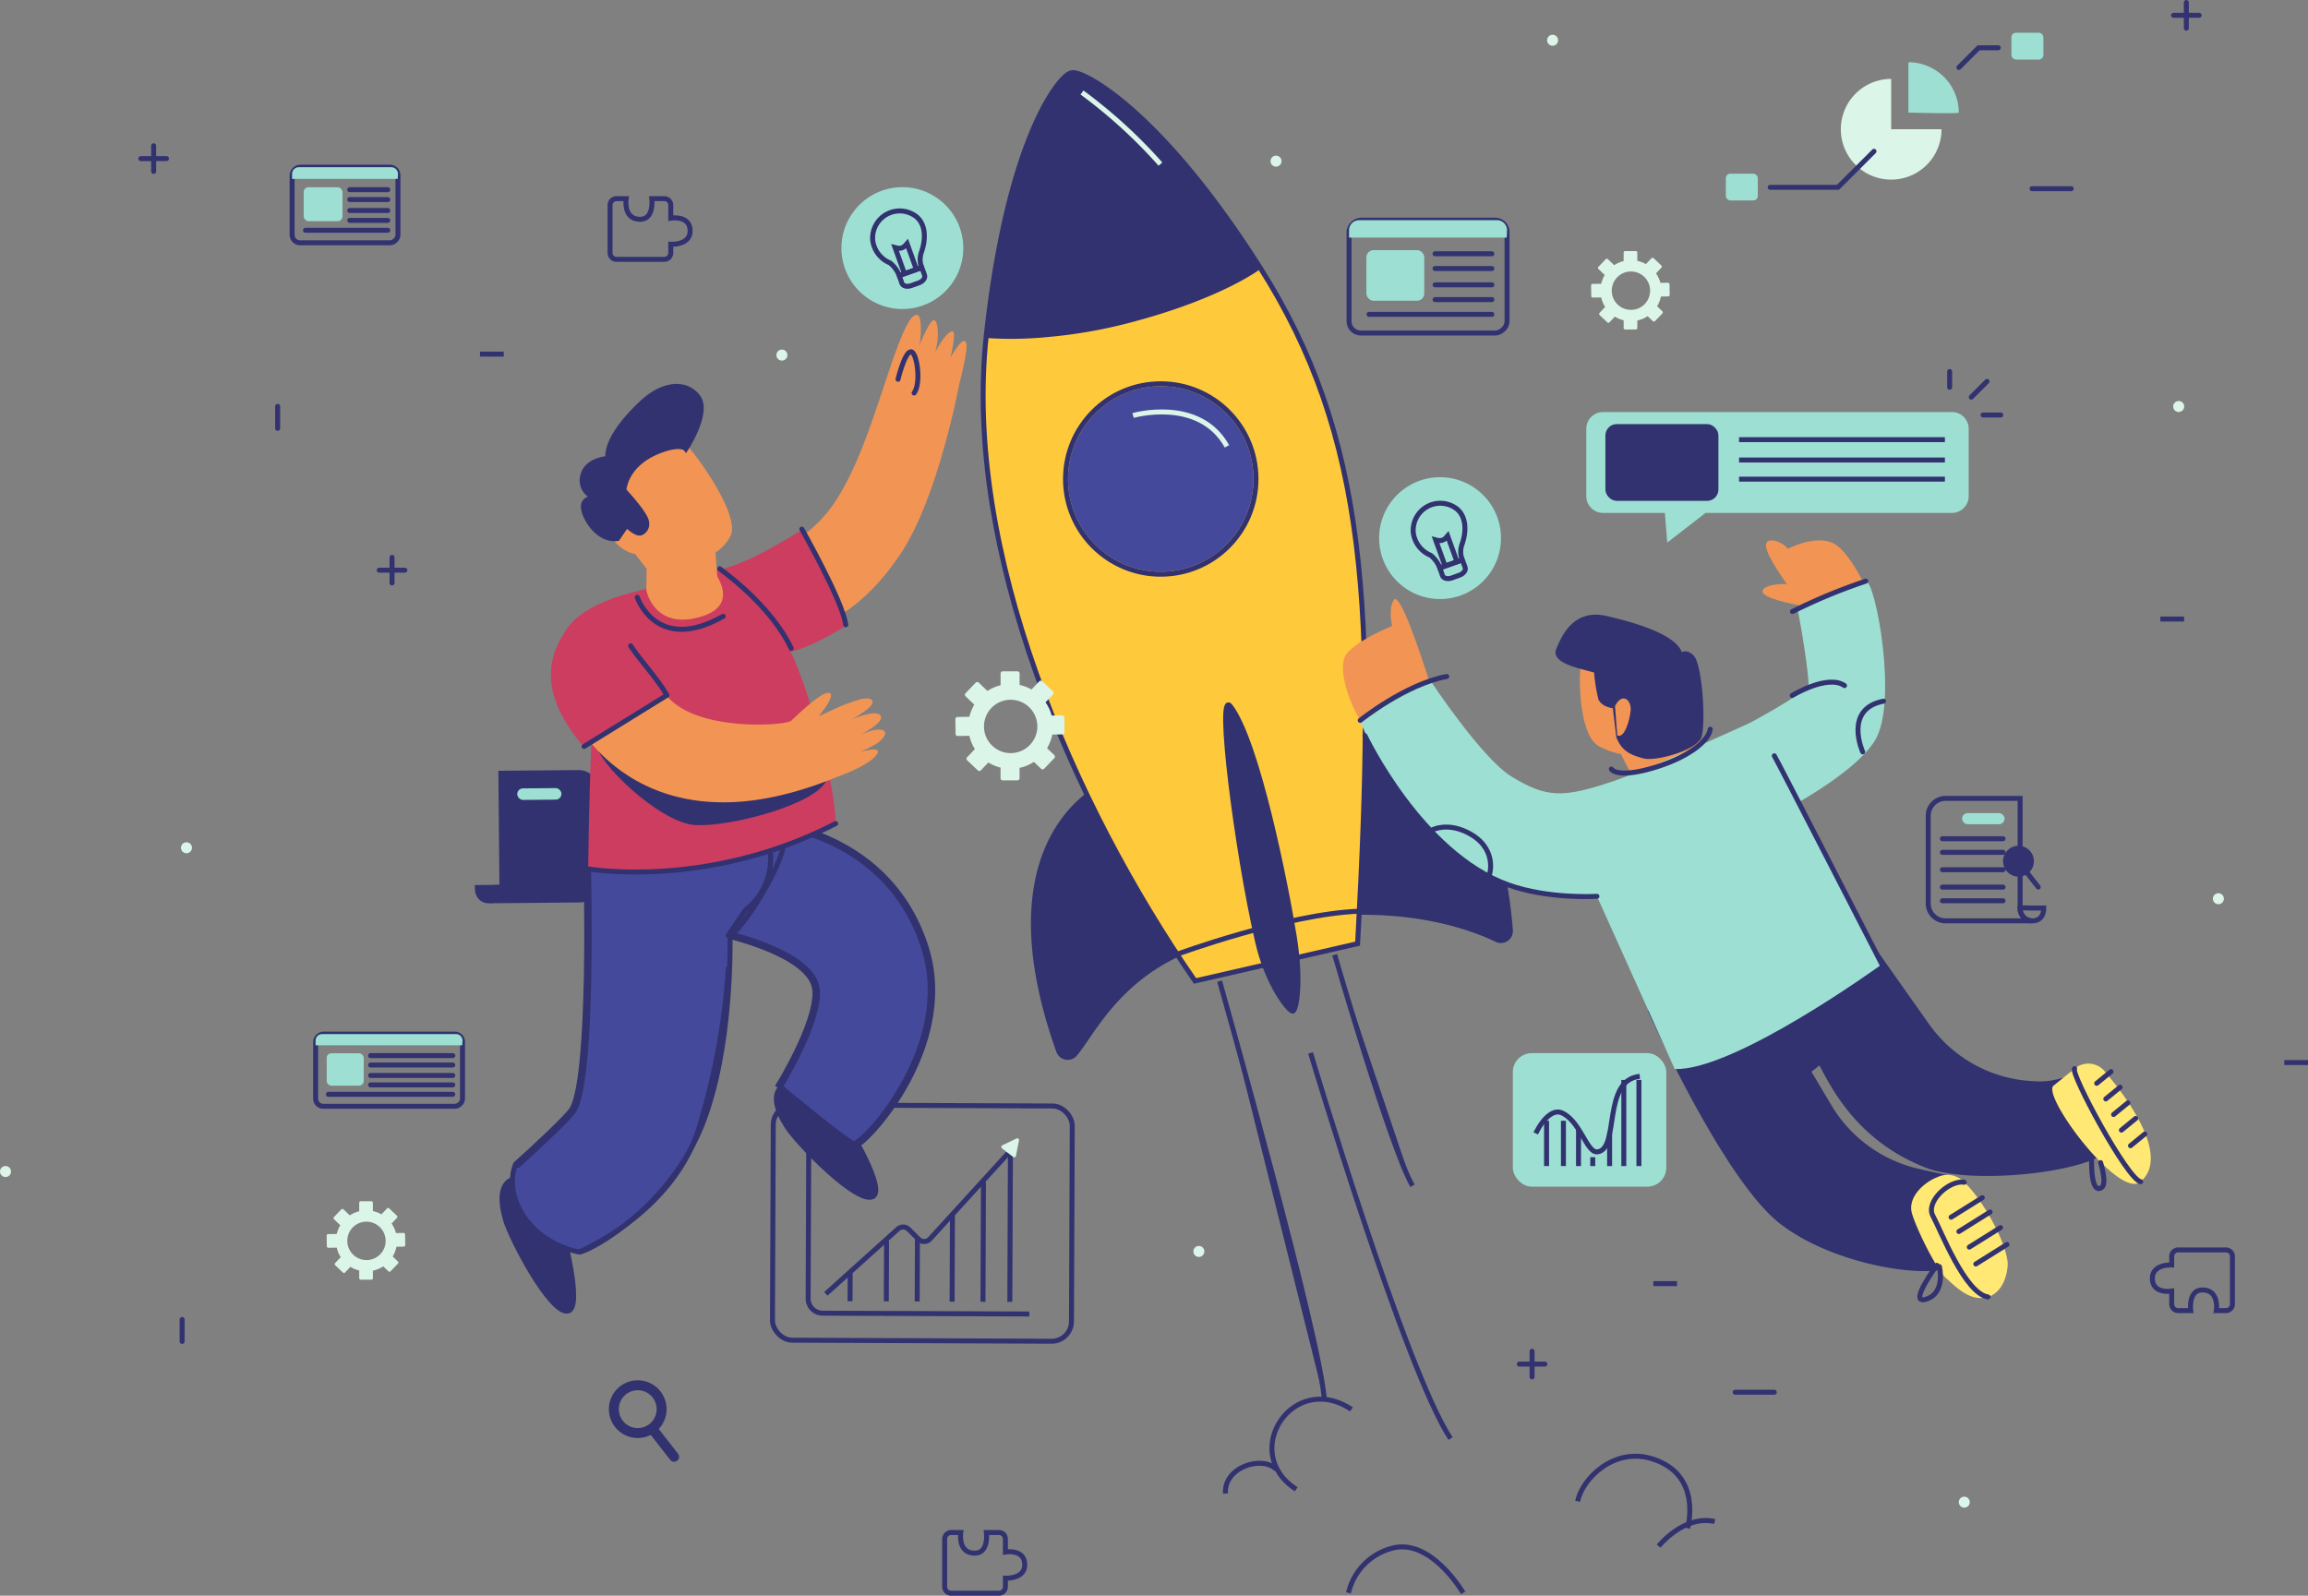 <svg xmlns="http://www.w3.org/2000/svg" width="464.228" height="321" viewBox="0 0 464.228 321">
  <rect x="0" y="0" width="464.228" height="321" fill="#808080" stroke="none"/>
  <g id="Grupo_55733" data-name="Grupo 55733" transform="translate(141.683 471.164)">
    <g id="Grupo_55732" data-name="Grupo 55732" transform="translate(-141.683 -470.664)">
      <g id="Grupo_55701" data-name="Grupo 55701" transform="translate(96.011 154.908)">
        <path id="Trazado_102142" data-name="Trazado 102142" d="M-26.516-263.93l18.011-.163a3.636,3.636,0,0,0,3.6-3.668l-.167-18.364a3.636,3.636,0,0,0-3.668-3.6l-15.591.142.026,2.805.183,20.139A2.6,2.6,0,0,1-26.516-263.93Z" transform="translate(29.067 289.727)" fill="#31326f" stroke="#31326f" stroke-miterlimit="10" stroke-width="1"/>
        <path id="Trazado_102143" data-name="Trazado 102143" d="M-24.569-262.585a2.6,2.6,0,0,1-2.4,2.71s-2.524.3-2.551-2.665l3.224-.03A11.314,11.314,0,0,1-24.569-262.585Z" transform="translate(29.516 285.672)" fill="#31326f" stroke="#31326f" stroke-miterlimit="10" stroke-width="1"/>
        <line id="Línea_334" data-name="Línea 334" x1="12.689" y2="0.115" transform="translate(8.504 21.425)" fill="none" stroke="#31326f" stroke-linecap="round" stroke-linejoin="round" stroke-width="1"/>
        <line id="Línea_335" data-name="Línea 335" x1="12.689" y2="0.115" transform="translate(8.478 18.567)" fill="none" stroke="#31326f" stroke-linecap="round" stroke-linejoin="round" stroke-width="1"/>
        <line id="Línea_336" data-name="Línea 336" x1="12.689" y2="0.115" transform="translate(8.412 11.287)" fill="none" stroke="#31326f" stroke-linecap="round" stroke-linejoin="round" stroke-width="1"/>
        <line id="Línea_337" data-name="Línea 337" x1="12.689" y2="0.115" transform="translate(8.386 8.435)" fill="none" stroke="#31326f" stroke-linecap="round" stroke-linejoin="round" stroke-width="1"/>
        <line id="Línea_338" data-name="Línea 338" x1="12.689" y2="0.115" transform="translate(8.445 14.93)" fill="none" stroke="#31326f" stroke-linecap="round" stroke-linejoin="round" stroke-width="1"/>
        <rect id="Rectángulo_5368" data-name="Rectángulo 5368" width="8.899" height="2.322" rx="1.161" transform="translate(16.931 5.439) rotate(179.479)" fill="#9ddfd3"/>
      </g>
      <g id="Grupo_55702" data-name="Grupo 55702" transform="translate(304.291 211.353)">
        <rect id="Rectángulo_5369" data-name="Rectángulo 5369" width="30.861" height="26.861" rx="3.808" transform="translate(0)" fill="#9ddfd3"/>
        <line id="Línea_339" data-name="Línea 339" y2="9.11" transform="translate(6.781 13.609)" fill="none" stroke="#31326f" stroke-miterlimit="10" stroke-width="1"/>
        <line id="Línea_340" data-name="Línea 340" y2="9.11" transform="translate(10.175 13.609)" fill="none" stroke="#31326f" stroke-miterlimit="10" stroke-width="1"/>
        <line id="Línea_341" data-name="Línea 341" y2="7.503" transform="translate(13.212 15.217)" fill="none" stroke="#31326f" stroke-miterlimit="10" stroke-width="1"/>
        <line id="Línea_342" data-name="Línea 342" y2="1.786" transform="translate(16.07 20.933)" fill="none" stroke="#31326f" stroke-miterlimit="10" stroke-width="1"/>
        <line id="Línea_343" data-name="Línea 343" y2="6.788" transform="translate(19.464 15.931)" fill="none" stroke="#31326f" stroke-miterlimit="10" stroke-width="1"/>
        <line id="Línea_344" data-name="Línea 344" y2="17.327" transform="translate(22.322 5.392)" fill="none" stroke="#31326f" stroke-miterlimit="10" stroke-width="1"/>
        <line id="Línea_345" data-name="Línea 345" y2="17.327" transform="translate(25.359 5.392)" fill="none" stroke="#31326f" stroke-miterlimit="10" stroke-width="1"/>
        <path id="Trazado_102144" data-name="Trazado 102144" d="M219.183-206.839c1.683-3.365,3.661-4.808,5.219-4.141,3.751,1.607,5,8.038,7.145,7.859,4.619-.384.893-14.469,8.575-15.184" transform="translate(-214.584 222.981)" fill="none" stroke="#31326f" stroke-miterlimit="10" stroke-width="1"/>
      </g>
      <g id="Grupo_55704" data-name="Grupo 55704" transform="translate(155.361 221.761)">
        <line id="Línea_346" data-name="Línea 346" y1="5.671" x2="0.022" transform="translate(15.619 33.83)" fill="none" stroke="#31326f" stroke-miterlimit="10" stroke-width="1"/>
        <line id="Línea_347" data-name="Línea 347" y1="12.153" x2="0.048" transform="translate(22.911 27.378)" fill="none" stroke="#31326f" stroke-miterlimit="10" stroke-width="1"/>
        <line id="Línea_348" data-name="Línea 348" y1="12.963" x2="0.051" transform="translate(29.122 26.592)" fill="none" stroke="#31326f" stroke-miterlimit="10" stroke-width="1"/>
        <line id="Línea_349" data-name="Línea 349" y1="17.554" x2="0.069" transform="translate(36.144 22.029)" fill="none" stroke="#31326f" stroke-miterlimit="10" stroke-width="1"/>
        <line id="Línea_350" data-name="Línea 350" y1="24.063" x2="0.095" transform="translate(42.355 15.544)" fill="none" stroke="#31326f" stroke-miterlimit="10" stroke-width="1"/>
        <line id="Línea_351" data-name="Línea 351" y1="30.256" x2="0.119" transform="translate(47.756 9.372)" fill="none" stroke="#31326f" stroke-miterlimit="10" stroke-width="1"/>
        <rect id="Rectángulo_5370" data-name="Rectángulo 5370" width="60.141" height="47.324" rx="3.988" transform="matrix(1, 0.004, -0.004, 1, 0.187, 0)" fill="none" stroke="#31326f" stroke-miterlimit="10" stroke-width="1"/>
        <g id="Grupo_55703" data-name="Grupo 55703" transform="translate(7.187 4.897)">
          <path id="Trazado_102145" data-name="Trazado 102145" d="M52.362-172.057l14.472-13.032a1.584,1.584,0,0,1,2.178.054l2,1.988A1.585,1.585,0,0,0,73.3-183.1l15.732-17.243" transform="translate(-48.793 205.173)" fill="none" stroke="#31326f" stroke-miterlimit="10" stroke-width="1"/>
          <path id="Trazado_102146" data-name="Trazado 102146" d="M48.3-206.022l-.134,34.064a2.932,2.932,0,0,0,2.921,2.945l41.563.164" transform="translate(-48.165 206.022)" fill="none" stroke="#31326f" stroke-miterlimit="10" stroke-width="1"/>
          <path id="Trazado_102147" data-name="Trazado 102147" d="M96.228-200.122l-2.245-1.742a.35.35,0,0,1,.063-.593l2.864-1.374a.35.35,0,0,1,.5.384l-.619,3.117A.351.351,0,0,1,96.228-200.122Z" transform="translate(-54.999 205.699)" fill="#dbf6e9"/>
        </g>
      </g>
      <g id="Grupo_55705" data-name="Grupo 55705" transform="translate(319.065 82.387)">
        <path id="Trazado_102148" data-name="Trazado 102148" d="M303.684-354.138H254.131l-7.7,5.962-.481-5.962H233.523a3.377,3.377,0,0,1-3.377-3.377v-13.543a3.377,3.377,0,0,1,3.377-3.377h70.161a3.376,3.376,0,0,1,3.376,3.377v13.543A3.376,3.376,0,0,1,303.684-354.138Z" transform="translate(-230.146 374.435)" fill="#9ddfd3"/>
        <line id="Línea_352" data-name="Línea 352" x2="41.404" transform="translate(30.725 13.501)" fill="none" stroke="#31326f" stroke-miterlimit="10" stroke-width="1"/>
        <line id="Línea_353" data-name="Línea 353" x2="41.404" transform="translate(30.725 9.65)" fill="none" stroke="#31326f" stroke-miterlimit="10" stroke-width="1"/>
        <line id="Línea_354" data-name="Línea 354" x2="41.404" transform="translate(30.725 5.557)" fill="none" stroke="#31326f" stroke-miterlimit="10" stroke-width="1"/>
        <rect id="Rectángulo_5371" data-name="Rectángulo 5371" width="21.733" height="14.444" rx="1.781" transform="translate(4.343 2.927)" fill="#31326f" stroke="#31326f" stroke-miterlimit="10" stroke-width="1"/>
      </g>
      <g id="Grupo_55706" data-name="Grupo 55706" transform="translate(100.976 62.847)">
        <path id="Trazado_102149" data-name="Trazado 102149" d="M-21.62-193.545c-2.569.864-2.683,4.171-1.572,8.086s9.049,19.02,12.538,18.46-1.71-18.552-1.71-18.552Z" transform="translate(23.86 367.397)" fill="#31326f" stroke="#31326f" stroke-miterlimit="10" stroke-width="1"/>
        <path id="Trazado_102150" data-name="Trazado 102150" d="M42.333-215.652c-2.217,1.56-1.384,4.762.8,8.2S57.22-191.8,60.405-193.328s-6.922-17.3-6.922-17.3Z" transform="translate(14.153 370.704)" fill="#31326f" stroke="#31326f" stroke-miterlimit="10" stroke-width="1"/>
        <g id="Trazado_102151" data-name="Trazado 102151" transform="translate(16.031 379.915)" fill="#45499b" stroke-miterlimit="10">
          <path d="M 55.307 -212.972 C 55.306 -212.972 55.306 -212.972 55.306 -212.972 C 54.985 -212.972 54.389 -212.973 46.993 -218.88 C 43.401 -221.749 39.909 -224.655 39.874 -224.684 L 39.542 -224.961 L 39.768 -225.33 C 39.848 -225.462 47.828 -238.581 46.827 -244.498 C 46.222 -248.075 41.281 -250.791 37.243 -252.439 C 32.781 -254.26 28.417 -255.201 28.374 -255.21 L 27.762 -255.341 L 28.024 -255.908 L 37.941 -277.431 L 38.088 -277.749 L 38.436 -277.72 C 38.678 -277.701 44.43 -277.197 51.154 -273.854 C 55.106 -271.889 58.561 -269.347 61.423 -266.298 C 65.002 -262.485 67.656 -257.868 69.311 -252.574 C 72.546 -242.226 69.074 -232.295 65.592 -225.787 C 63.519 -221.913 61.297 -218.956 59.797 -217.158 C 58.136 -215.165 56.475 -213.548 55.564 -213.037 L 55.468 -212.983 L 55.359 -212.974 C 55.342 -212.973 55.325 -212.972 55.307 -212.972 Z" stroke="none"/>
          <path d="M 38.395 -277.222 L 28.478 -255.699 C 28.478 -255.699 46.074 -251.946 47.32 -244.581 C 48.365 -238.409 40.194 -225.069 40.194 -225.069 C 40.194 -225.069 54.119 -213.472 55.306 -213.472 C 55.311 -213.472 55.315 -213.472 55.319 -213.473 C 56.816 -214.313 61.462 -219.129 65.151 -226.023 C 69.026 -233.266 71.842 -242.8 68.834 -252.425 C 61.678 -275.313 38.395 -277.222 38.395 -277.222 M 37.78 -278.276 L 38.477 -278.219 C 38.723 -278.198 44.567 -277.687 51.376 -274.302 C 55.382 -272.311 58.885 -269.733 61.788 -266.64 C 65.419 -262.771 68.111 -258.089 69.788 -252.724 C 73.075 -242.21 69.56 -232.144 66.032 -225.551 C 63.94 -221.64 61.696 -218.654 60.181 -216.837 C 58.459 -214.771 56.783 -213.148 55.809 -212.601 L 55.618 -212.493 L 55.399 -212.476 C 55.369 -212.473 55.337 -212.472 55.306 -212.472 C 54.82 -212.472 54.214 -212.472 46.681 -218.489 C 43.085 -221.361 39.589 -224.271 39.554 -224.3 L 38.89 -224.853 L 39.341 -225.591 C 39.361 -225.624 41.384 -228.939 43.25 -232.949 C 45.66 -238.13 46.727 -242.094 46.334 -244.414 C 45.885 -247.066 42.676 -249.681 37.054 -251.976 C 32.632 -253.78 28.312 -254.712 28.269 -254.721 L 27.047 -254.982 L 27.57 -256.118 L 37.487 -277.64 L 37.78 -278.276 Z" stroke="none" fill="#31326f"/>
        </g>
        <path id="Trazado_102152" data-name="Trazado 102152" d="M57.064-213.473c1.5-.84,6.143-5.657,9.831-12.55,3.875-7.243,6.692-16.778,3.683-26.4-7.156-22.888-30.438-24.8-30.438-24.8" transform="translate(14.286 379.915)" fill="none" stroke="#31326f" stroke-linecap="round" stroke-linejoin="round" stroke-width="1"/>
        <path id="Trazado_102153" data-name="Trazado 102153" d="M28.478-251.913s17.6,3.754,18.842,11.118c1.044,6.172-7.126,19.512-7.126,19.512" transform="translate(16.031 376.129)" fill="none" stroke="#31326f" stroke-linecap="round" stroke-linejoin="round" stroke-width="1"/>
        <g id="Trazado_102154" data-name="Trazado 102154" transform="translate(23.404 379.299)" fill="#45499b" stroke-miterlimit="10">
          <path d="M -7.761 -190.769 L -7.865 -190.785 C -7.936 -190.796 -9.63 -191.063 -11.833 -192.04 C -13.868 -192.943 -16.735 -194.651 -18.838 -197.658 C -20.953 -200.681 -21.35 -203.425 -21.31 -205.195 C -21.267 -207.134 -20.712 -208.353 -20.688 -208.404 L -20.645 -208.497 L -20.568 -208.566 C -17.735 -211.1 -10.185 -218.029 -9.28 -219.642 C -7.695 -222.461 -6.713 -231.718 -6.44 -246.412 C -6.232 -257.564 -6.513 -267.987 -6.516 -268.091 L -6.531 -268.639 L -5.983 -268.603 C -5.945 -268.601 -2.061 -268.351 2.845 -268.351 C 7.987 -268.351 12.312 -268.614 15.699 -269.133 C 24.499 -270.482 32.45 -273.539 32.529 -273.569 L 33.208 -273.832 L 33.21 -273.104 C 33.215 -270.979 31.101 -266.584 29.122 -263.179 C 27.223 -259.913 24.508 -255.925 22.456 -254.29 C 22.479 -253.093 22.537 -247.847 21.984 -241.175 C 21.615 -236.722 21.05 -232.512 20.305 -228.66 C 19.372 -223.835 18.152 -219.561 16.678 -215.956 C 13.215 -207.483 7.472 -201.383 3.264 -197.758 C -1.423 -193.72 -5.946 -191.256 -7.66 -190.796 L -7.761 -190.769 Z" stroke="none"/>
          <path d="M 32.71 -273.103 C 32.71 -273.103 24.735 -270.013 15.775 -268.639 C 11.741 -268.021 6.924 -267.851 2.845 -267.851 C -2.136 -267.851 -6.016 -268.104 -6.016 -268.104 C -6.016 -268.104 -4.871 -226.468 -8.844 -219.397 C -9.988 -217.358 -20.235 -208.194 -20.235 -208.194 C -20.235 -208.194 -22.372 -203.583 -18.428 -197.945 C -14.484 -192.306 -7.789 -191.279 -7.789 -191.279 C -4.783 -192.085 9.808 -200.472 16.215 -216.145 C 22.622 -231.818 21.95 -254.533 21.95 -254.533 C 25.566 -257.183 32.719 -269.419 32.71 -273.103 M 33.706 -274.562 L 33.71 -273.106 C 33.717 -270.306 30.531 -264.607 29.554 -262.927 C 27.691 -259.724 25.043 -255.827 22.96 -254.058 C 22.983 -252.493 23.005 -247.448 22.482 -241.134 C 22.111 -236.663 21.544 -232.434 20.796 -228.565 C 19.857 -223.708 18.627 -219.402 17.141 -215.766 C 13.64 -207.202 7.84 -201.04 3.59 -197.379 C -1.423 -193.06 -5.891 -190.753 -7.53 -190.313 L -7.733 -190.259 L -7.941 -190.291 C -8.014 -190.302 -9.772 -190.579 -12.035 -191.583 C -15.037 -192.915 -17.531 -194.917 -19.248 -197.371 C -21.44 -200.506 -21.851 -203.362 -21.81 -205.206 C -21.765 -207.248 -21.167 -208.559 -21.142 -208.614 L -21.055 -208.801 L -20.901 -208.939 C -16.988 -212.44 -10.49 -218.507 -9.716 -219.886 C -9.14 -220.911 -8.327 -223.51 -7.722 -230.079 C -7.325 -234.387 -7.062 -239.883 -6.94 -246.414 C -6.732 -257.556 -7.013 -267.973 -7.016 -268.077 L -7.046 -269.174 L -5.951 -269.102 C -5.912 -269.1 -2.042 -268.851 2.845 -268.851 C 7.962 -268.851 12.261 -269.112 15.623 -269.628 C 24.375 -270.969 32.269 -274.005 32.348 -274.035 L 33.706 -274.562 Z" stroke="none" fill="#31326f"/>
        </g>
        <path id="Trazado_102155" data-name="Trazado 102155" d="M-20.133-207.314s10.246-9.165,11.391-11.2c3.973-7.071,2.828-48.708,2.828-48.708" transform="translate(23.303 378.42)" fill="none" stroke="#31326f" stroke-linecap="round" stroke-linejoin="round" stroke-width="1"/>
        <path id="Trazado_102156" data-name="Trazado 102156" d="M29.886-346.693c5.547-2.1,14.828-4.436,20.9-13.123,5.383-7.708,8.7-19.67,12.024-29.217,2.984-8.576,4.167-9.1,4.986-8.921s.772,4.8.23,6.345c0,0,2.089-5.306,3-5.308s1.142,3.585.286,6.449c0,0,2.248-4.368,3.522-4.19.758.106-.434,5.3-.434,5.3s2.469-4.667,3.13-3.042c.5,1.238-1.407,8.449-1.407,8.449s-4.207,22.71-11.77,34.013c-5.794,8.659-12.446,14.044-23.33,17.516C40.523-332.261,29.886-346.693,29.886-346.693Z" transform="translate(15.82 397.981)" fill="#f29554"/>
        <path id="Trazado_102157" data-name="Trazado 102157" d="M27.455-338.97a47.285,47.285,0,0,0,7.2-2.748c4.5-2.282,9.232-5.189,9.232-5.189s7.605,13.19,8.832,19.245c0,0-9.541,6.159-13.515,5.206Z" transform="translate(16.184 390.34)" fill="#cc3d60"/>
        <path id="Trazado_102158" data-name="Trazado 102158" d="M21.813-337.335c2.02-1.017,3.083-.372,3.083-.372s9.483,10.15,12.686,17.17,8.66,25.261,8.683,33.858c0,0-20.892,12.027-49.734,9.127,0,0,.335-51.516,4.269-54.093C2.384-332.683,21.813-337.335,21.813-337.335Z" transform="translate(20.81 388.994)" fill="#cc3d60"/>
        <path id="Trazado_102159" data-name="Trazado 102159" d="M-.915-296.688c-.32,3.2,12.48,15.68,19.519,16s24-4.159,25.919-8.96c0,0-22.718,4.48-32.638-.32S-.915-296.688-.915-296.688Z" transform="translate(20.429 382.827)" fill="#31326f" stroke="#31326f" stroke-miterlimit="10" stroke-width="1"/>
        <path id="Trazado_102160" data-name="Trazado 102160" d="M-11.29-315.313c.231,5.013,6.182,18.7,20.143,24.3,8.518,3.416,20.28,4.086,36.394-2.514.522-.214,6.531-2.3,8.113-4.543,1.5-2.127-3.837-.3-3.183-.605a27.554,27.554,0,0,0,3.084-1.547c1.277-.845,2.6-2.36,1.241-2.811s-4.365.947-4.365.947,4.926-2.486,4.015-3.846-5.9.8-5.9.8,5.728-2.993,3.978-4.048c-1-.6-3.144.277-4.582.779-2.151.75-4.371,1.934-5.939,2.6,0,0,3.628-4.289,2.128-4.694s-6.621,4.652-7.664,5.608-19.075,2.32-25.046-5.07S5.016-319.7,2.832-320.79-11.626-322.627-11.29-315.313Z" transform="translate(21.981 386.536)" fill="#f29554"/>
        <path id="Trazado_102161" data-name="Trazado 102161" d="M-5.613-301.122s9.913-7.12,16.67-10.3c0,0-7.2-11.505-7.4-20.67,0,0-9.153,1.914-12.63,6.964C-12.1-320.585-15.851-313.12-5.613-301.122Z" transform="translate(22.132 388.123)" fill="#cc3d60"/>
        <path id="Trazado_102162" data-name="Trazado 102162" d="M25.766-349.043c1.754-4.163-6.085-14.978-8.171-17.43s-9.263-.669-12.657,2.363S.431-353.137.431-353.137l1.818,2.322a2.236,2.236,0,0,0-.441,1.61c.128,1.364,2.461,3.459,4.74,3.879L8.87-342.36,8.8-338.055s1.52,8.05,10.843,5.37c7.457-2.143,3.63-7.58,3.411-8.234l-.334-4.721A9.016,9.016,0,0,0,25.766-349.043Z" transform="translate(20.226 393.439)" fill="#f29554"/>
        <path id="Trazado_102163" data-name="Trazado 102163" d="M4.052-353.162s1.863,1.889,2.848,1.578a1.942,1.942,0,0,0,1.132-2.279c-.207-1.624-4.547-6.266-4.547-6.266s.162-5.237,7.108-7.938c4.393-1.708,5.365-.443,5.365-.443s4.829-7.373,2.4-10.484-7.035-2.717-11.249,1.241c-3.3,3.1-7.08,7.462-6.862,11.2,0,0-4.328.184-5.046,3.544s2.642,4.425,2.642,4.425-2.632-.27-2.488,1.876,2.96,6.745,6.837,6.25Z" transform="translate(21.024 395.449)" fill="#31326f" stroke="#31326f" stroke-miterlimit="10" stroke-width="1"/>
      </g>
      <g id="Grupo_55707" data-name="Grupo 55707" transform="translate(198.246 14.611)">
        <path id="Trazado_102164" data-name="Trazado 102164" d="M117.835-287.032c-7.784,2.511-25.689,16.016-11.863,54.779a1.918,1.918,0,0,0,3.263.6c3.412-4.027,8.583-15.407,23.04-21.08Z" transform="translate(-91.27 428.582)" fill="#31326f" stroke="#31326f" stroke-miterlimit="10" stroke-width="1"/>
        <path id="Trazado_102165" data-name="Trazado 102165" d="M170.893-302.65c8.132-.878,33.236,2.71,36.4,43.744a1.917,1.917,0,0,1-2.735,1.878c-4.756-2.288-15.19-6.119-30.7-5.409Z" transform="translate(-101.742 430.935)" fill="#31326f" stroke="#31326f" stroke-miterlimit="10" stroke-width="1"/>
        <g id="Trazado_102166" data-name="Trazado 102166" transform="translate(-89.578 453.483)" fill="#ffc93c" stroke-miterlimit="10">
          <path d="M 131.696 -271.264 L 131.504 -271.543 C 125.187 -280.702 119.322 -290.448 114.072 -300.509 C 108.404 -311.37 103.584 -322.36 99.745 -333.174 C 95.565 -344.951 92.571 -356.472 90.846 -367.418 C 88.967 -379.346 88.586 -390.686 89.712 -401.122 C 90.725 -410.506 92.157 -419.057 93.969 -426.537 C 95.465 -432.712 97.215 -438.155 99.172 -442.714 C 101.075 -447.148 102.782 -449.822 103.879 -451.283 C 104.457 -452.054 105.87 -453.809 106.83 -453.937 C 106.93 -453.968 107.042 -453.983 107.17 -453.983 C 108.598 -453.983 113.072 -451.881 119.538 -446.091 C 123.205 -442.808 127.01 -438.791 130.849 -434.152 C 135.451 -428.59 140.101 -422.127 144.67 -414.943 C 155.417 -398.046 161.414 -380.83 164.117 -359.122 C 166.808 -337.508 166.183 -311.517 164.417 -279.141 L 164.396 -278.765 L 164.029 -278.681 L 132.027 -271.34 L 131.696 -271.264 Z" stroke="none"/>
          <path d="M 107.17 -453.483 C 107.071 -453.483 106.994 -453.47 106.938 -453.445 C 105.367 -453.445 94.6 -441.761 90.209 -401.069 C 85.522 -357.642 107.68 -306.969 131.915 -271.827 L 163.917 -279.168 C 167.553 -345.815 166.047 -380.4 144.248 -414.675 C 124.508 -445.713 109.566 -453.483 107.17 -453.483 M 107.169 -454.483 L 107.17 -454.483 L 107.17 -454.483 C 108.974 -454.483 113.718 -451.973 119.872 -446.463 C 123.557 -443.164 127.379 -439.129 131.234 -434.47 C 135.849 -428.892 140.512 -422.413 145.091 -415.212 C 155.88 -398.248 161.901 -380.969 164.613 -359.184 C 165.875 -349.043 166.474 -337.415 166.443 -323.635 C 166.417 -311.719 165.946 -297.988 164.916 -279.113 L 164.875 -278.362 L 164.141 -278.193 L 132.139 -270.853 L 131.477 -270.701 L 131.092 -271.259 C 124.764 -280.435 118.888 -290.198 113.629 -300.277 C 107.95 -311.159 103.12 -322.171 99.274 -333.007 C 95.083 -344.813 92.082 -356.364 90.352 -367.34 C 88.467 -379.312 88.084 -390.696 89.215 -401.176 C 90.23 -410.582 91.666 -419.154 93.483 -426.655 C 94.985 -432.857 96.745 -438.326 98.712 -442.911 C 100.635 -447.391 102.366 -450.1 103.479 -451.584 C 104.785 -453.325 105.872 -454.279 106.715 -454.425 C 106.854 -454.464 107.004 -454.483 107.169 -454.483 Z" stroke="none" fill="#31326f"/>
        </g>
        <path id="Trazado_102167" data-name="Trazado 102167" d="M134.793-247.024s22.223-8.173,36.782-8.684" transform="translate(-96.342 423.896)" fill="none" stroke="#31326f" stroke-miterlimit="10" stroke-width="1"/>
        <path id="Trazado_102168" data-name="Trazado 102168" d="M144.359-414.675c-20.453-32.379-35.9-39.408-37.31-38.77-1.367,0-10.319,8.785-14.972,37.928-.695,4.35-1.293,9.153-1.757,14.448a74.858,74.858,0,0,0,12.06-.246A98.29,98.29,0,0,0,117.951-404C136.455-408.76,144.359-414.675,144.359-414.675Z" transform="translate(-89.689 453.484)" fill="#31326f" stroke="#31326f" stroke-miterlimit="10" stroke-width="1"/>
        <path id="Trazado_102169" data-name="Trazado 102169" d="M147.292-304.231c-2.839-3.686,1.253,28.948,5.477,47.32,2.02,8.784,6.267,13.922,7.036,14.006s1.821-5.832.342-15.017C158.445-268.491,152.749-297.146,147.292-304.231Z" transform="translate(-98.071 431.198)" fill="#31326f" stroke="#31326f" stroke-miterlimit="10" stroke-width="1"/>
        <g id="Elipse_4019" data-name="Elipse 4019" transform="translate(16.572 62.592)" fill="#45499b" stroke="#31326f" stroke-miterlimit="10" stroke-width="1">
          <circle cx="18.654" cy="18.654" r="18.654" stroke="none"/>
          <circle cx="18.654" cy="18.654" r="19.154" fill="none"/>
        </g>
        <path id="Trazado_102170" data-name="Trazado 102170" d="M124.453-373.092s13.276-3.835,18.881,6.2" transform="translate(-94.795 441.565)" fill="none" stroke="#dbf6e9" stroke-miterlimit="10" stroke-width="1"/>
      </g>
      <path id="Trazado_102171" data-name="Trazado 102171" d="M69.4-383.028s1.258-5.281,2.515-5.533,2.226,6.279.717,8.291" transform="translate(111.228 458.827)" fill="none" stroke="#31326f" stroke-linecap="round" stroke-linejoin="round" stroke-width="1"/>
      <path id="Trazado_102172" data-name="Trazado 102172" d="M46.776-346.908s8.251,14.556,8.832,19.245" transform="translate(114.503 452.845)" fill="none" stroke="#31326f" stroke-linecap="round" stroke-linejoin="round" stroke-width="1"/>
      <path id="Trazado_102173" data-name="Trazado 102173" d="M4.938-319.48c2.034,3.051,5.594,6.865,7.3,9.947l-16.67,10.3" transform="translate(121.902 448.899)" fill="none" stroke="#31326f" stroke-linecap="round" stroke-linejoin="round" stroke-width="1"/>
      <path id="Trazado_102174" data-name="Trazado 102174" d="M27.455-337.574c2.8,2.019,10.676,8.264,14.394,16" transform="translate(117.301 451.493)" fill="none" stroke="#31326f" stroke-linecap="round" stroke-linejoin="round" stroke-width="1"/>
      <path id="Trazado_102175" data-name="Trazado 102175" d="M-3.469-268.54s23.894,4.187,49.734-9.127" transform="translate(121.823 442.842)" fill="none" stroke="#31326f" stroke-linecap="round" stroke-linejoin="round" stroke-width="1"/>
      <path id="Trazado_102176" data-name="Trazado 102176" d="M8.082-330.84s3.814,11.44,17.289,3.813" transform="translate(120.099 450.5)" fill="none" stroke="#31326f" stroke-linecap="round" stroke-linejoin="round" stroke-width="1"/>
      <path id="Trazado_102177" data-name="Trazado 102177" d="M60.043-314.373" transform="translate(112.569 448.108)" fill="#ffb8a0"/>
      <path id="Trazado_102178" data-name="Trazado 102178" d="M29.472-254.178c-.12.082,3.539-5.207,3.539-5.207a12.927,12.927,0,0,0,4.954-11.345" transform="translate(116.998 441.867)" fill="none" stroke="#31326f" stroke-linecap="round" stroke-linejoin="round" stroke-width="1"/>
      <path id="Trazado_102179" data-name="Trazado 102179" d="M-5.5-186.9s18.687-7.648,24-24.866a140.227,140.227,0,0,0,5.912-32.069" transform="translate(122.078 438.188)" fill="none" stroke="#31326f" stroke-linecap="round" stroke-linejoin="round" stroke-width="1"/>
      <path id="Trazado_102180" data-name="Trazado 102180" d="M144.921-241.48S165.406-169.12,166-157.024" transform="translate(100.391 438.351)" fill="#31326f" stroke="#31326f" stroke-miterlimit="10" stroke-width="1"/>
      <path id="Trazado_102181" data-name="Trazado 102181" d="M171.982-247.031s11.229,38.8,15.654,46.475" transform="translate(96.472 438.591)" fill="#31326f" stroke="#31326f" stroke-miterlimit="10" stroke-width="1"/>
      <path id="Trazado_102182" data-name="Trazado 102182" d="M162.125-124.468c-11.491-7.387-.673-23.925,11.1-16.07" transform="translate(98.599 423.56)" fill="none" stroke="#31326f" stroke-miterlimit="10" stroke-width="1"/>
      <path id="Trazado_102183" data-name="Trazado 102183" d="M166.265-224.5s18.933,63.571,28.15,77.581" transform="translate(97.344 435.812)" fill="none" stroke="#31326f" stroke-miterlimit="10" stroke-width="1"/>
      <path id="Trazado_102184" data-name="Trazado 102184" d="M389.005-158.486" transform="translate(65.154 425.935)" fill="none" stroke="#31326f" stroke-linecap="round" stroke-linejoin="round" stroke-width="1"/>
      <g id="Grupo_55709" data-name="Grupo 55709" transform="translate(270.108 108.205)">
        <g id="Grupo_55708" data-name="Grupo 55708" transform="translate(0)">
          <path id="Trazado_102185" data-name="Trazado 102185" d="M294.8-249.512l11.5,16.275a27.736,27.736,0,0,0,21.654,11.883,15.43,15.43,0,0,0,5.468-.583c1.654-.614,1.778,1.828,3.732,3.192,0,0,9.854,8.419,4.108,11.462-7.45,3.946-27.027,5.358-34.7,2.43-13.434-5.128-18.722-15.5-21.135-20.052a29.267,29.267,0,0,0-3.451-5.17Z" transform="translate(-188.943 330.652)" fill="#31326f" stroke="#31326f" stroke-miterlimit="10" stroke-width="1"/>
          <path id="Trazado_102186" data-name="Trazado 102186" d="M245.518-235.867s14.938,33.422,26.283,42.174c9.73,7.506,26.323,10.566,32.829,8.953l-2.881-13.846,4.007-3.935s-3.057-.553-6.841-1.452A28.091,28.091,0,0,1,281.3-216.956l-4.236-7.115s18.932-13.1,11.628-26.544l-25.053,10.667Z" transform="translate(-183.488 330.817)" fill="#31326f" stroke="#31326f" stroke-miterlimit="10" stroke-width="1"/>
          <path id="Trazado_102187" data-name="Trazado 102187" d="M280.383-329.714l-1.462-2.218s-7.581-1.348-7.076-2.864,4.886-1.348,4.886-1.348-4.212-5.728-4.212-7.75,3.538-.674,4.38.674c0,0,5.634-2.99,9.316-1.052,3.2,1.685,6.922,9.8,6.922,9.8Z" transform="translate(-187.423 344.925)" fill="#f29554"/>
          <path id="Trazado_102188" data-name="Trazado 102188" d="M176.061-306.639c-2.359-3.875-4.31-9.866-3.13-12.73s9.548-6.272,9.548-6.272-.843-3.369.337-5.222,5.34,10.729,7.218,16.567Z" transform="translate(-172.576 342.849)" fill="#f29554"/>
          <path id="Trazado_102189" data-name="Trazado 102189" d="M248.854-308.508l.337-5.7s-5.127-5.562-9.388-6.091-10.784,1.94-11.086,4.961-.036,13.1,3.558,15.387a14.9,14.9,0,0,0,4.636,1.677c.429.931,1.886,4.026,2.781,4.772,1.194.995,13.671-5.118,13.87-5.714S251.413-301.866,248.854-308.508Z" transform="translate(-180.961 341.252)" fill="#f29554"/>
          <path id="Trazado_102190" data-name="Trazado 102190" d="M231.2-315.982c-2.143-.745-8.664-1.77-7.639-4.192s3.2-7.753,9.439-6.356,15.154,4.12,15.061,7.939c0,0,.559-1.677,2.236-.186s2.475,13.928,1.451,16.164-8.747,4.384-10.978,3.779-4.073-1.219-5.1-3.92l-.746-6.148s-2.328-.094-2.887-1.584A30.054,30.054,0,0,1,231.2-315.982Z" transform="translate(-180.187 342.208)" fill="#31326f" stroke="#31326f" stroke-miterlimit="10" stroke-width="1"/>
          <path id="Trazado_102191" data-name="Trazado 102191" d="M265.538-289.743l-.657-1.074c4.147-2.394,12.284-7.509,15.3-12.359,4.772-7.675.093-32.276-1.819-32.105-2.622.234-13.9,5.172-13.9,5.172.486.972,2.766,15.283,2.328,15.865-1.519,2.025-11.693,7.453-11.693,7.453s-20.209,9.3-27.511,11.748c-10.07,3.376-13.319,3.44-20.489-.935-5.941-3.624-16.159-19.078-16.159-19.078-5.728,1.965-13.53,6.2-14.259,7.784,0,0,2.285,7.768,11.879,19.672,14.618,18.14,35.728,15.719,35.728,15.719,3.524,7.778,15.638,34.747,15.638,34.747,12.052.446,41.679-21.07,41.679-21.07Z" transform="translate(-173.189 343.483)" fill="#9ddfd3"/>
          <path id="Trazado_102192" data-name="Trazado 102192" d="M177.784-298.734s11.2,23.724,28.868,30.034c8.164,2.916,17.8,2.287,17.8,2.287" transform="translate(-173.355 338.015)" fill="none" stroke="#31326f" stroke-linecap="round" stroke-linejoin="round" stroke-width="1"/>
          <path id="Trazado_102193" data-name="Trazado 102193" d="M236.943-306.026c1.526-2.889,3.325-1.089,3.145.89s-1.259,5.759-2.7,5.039" transform="translate(-182.206 339.332)" fill="#f29554"/>
          <path id="Trazado_102194" data-name="Trazado 102194" d="M312.258-194.368c-2.286.822-6.185,3.859-5.077,7.419s5,11.281,6.835,12.9,4.852,4.881,8.413,3.773,4.11-5.868,3.949-7.118c-.632-4.9-5.55-13.1-8.717-15.952A4.59,4.59,0,0,0,312.258-194.368Z" transform="translate(-192.684 322.472)" fill="#ffe873"/>
          <path id="Trazado_102195" data-name="Trazado 102195" d="M340.711-216.8c-2.925,1.618,13.089,23.151,17.431,19.4,5.91-5.113-2.489-16.6-7.187-22.147a4.273,4.273,0,0,0-6.1-.6Z" transform="translate(-197.676 326.411)" fill="#ffe873"/>
        </g>
        <path id="Trazado_102196" data-name="Trazado 102196" d="M176.674-303.9s9.03-7.261,17.4-8.83" transform="translate(-173.189 340.109)" fill="none" stroke="#31326f" stroke-linecap="round" stroke-linejoin="round" stroke-width="1"/>
        <path id="Trazado_102197" data-name="Trazado 102197" d="M278.919-329.175a114.162,114.162,0,0,1,14.738-6.106" transform="translate(-188.485 343.483)" fill="none" stroke="#31326f" stroke-linecap="round" stroke-linejoin="round" stroke-width="1"/>
        <path id="Trazado_102198" data-name="Trazado 102198" d="M278.859-308.714s7.111-4.338,10.51-1.984" transform="translate(-188.476 339.91)" fill="none" stroke="#31326f" stroke-linecap="round" stroke-linejoin="round" stroke-width="1"/>
        <path id="Trazado_102199" data-name="Trazado 102199" d="M274.614-293.972c.523.785,21.636,41.948,21.636,41.948" transform="translate(-187.841 337.303)" fill="none" stroke="#31326f" stroke-linecap="round" stroke-linejoin="round" stroke-width="1"/>
        <path id="Trazado_102200" data-name="Trazado 102200" d="M193.749-276.545s2.876-1.568,7.059.523c6.1,3.05,4.445,8.367,4.445,8.367" transform="translate(-175.744 334.78)" fill="none" stroke="#31326f" stroke-linecap="round" stroke-linejoin="round" stroke-width="1"/>
        <path id="Trazado_102201" data-name="Trazado 102201" d="M295.355-296.688s-3.922-8.629,4.184-10.2" transform="translate(-190.802 339.235)" fill="none" stroke="#31326f" stroke-linecap="round" stroke-linejoin="round" stroke-width="1"/>
        <path id="Trazado_102202" data-name="Trazado 102202" d="M318.377-193.089c-2.9-.556-7.872,3.889-6.3,6.765s6.454,15.613,11.071,16.3" transform="translate(-193.4 322.218)" fill="none" stroke="#31326f" stroke-linecap="round" stroke-linejoin="round" stroke-width="1"/>
        <line id="Línea_355" data-name="Línea 355" y1="3.922" x2="6.275" transform="translate(122.334 132.233)" fill="none" stroke="#31326f" stroke-linecap="round" stroke-linejoin="round" stroke-width="1"/>
        <line id="Línea_356" data-name="Línea 356" y1="3.922" x2="6.275" transform="translate(123.903 135.109)" fill="none" stroke="#31326f" stroke-linecap="round" stroke-linejoin="round" stroke-width="1"/>
        <line id="Línea_357" data-name="Línea 357" y1="3.922" x2="6.275" transform="translate(125.994 138.247)" fill="none" stroke="#31326f" stroke-linecap="round" stroke-linejoin="round" stroke-width="1"/>
        <line id="Línea_358" data-name="Línea 358" y1="3.922" x2="6.275" transform="translate(127.302 141.646)" fill="none" stroke="#31326f" stroke-linecap="round" stroke-linejoin="round" stroke-width="1"/>
        <path id="Trazado_102203" data-name="Trazado 102203" d="M312.447-173.442s-6.013,8.106-2.091,6.8,2.614-6.537,2.614-6.537" transform="translate(-192.989 319.272)" fill="none" stroke="#31326f" stroke-linecap="round" stroke-linejoin="round" stroke-width="1"/>
        <path id="Trazado_102204" data-name="Trazado 102204" d="M345.637-219.977c-1.053.614,10.626,22.392,13.284,22.747" transform="translate(-198.456 326.233)" fill="none" stroke="#31326f" stroke-linecap="round" stroke-linejoin="round" stroke-width="1"/>
        <line id="Línea_359" data-name="Línea 359" y1="2.353" x2="2.876" transform="translate(151.619 106.87)" fill="none" stroke="#31326f" stroke-linecap="round" stroke-linejoin="round" stroke-width="1"/>
        <line id="Línea_360" data-name="Línea 360" y1="2.353" x2="2.876" transform="translate(153.449 110.008)" fill="none" stroke="#31326f" stroke-linecap="round" stroke-linejoin="round" stroke-width="1"/>
        <line id="Línea_361" data-name="Línea 361" y1="2.353" x2="2.876" transform="translate(155.018 113.145)" fill="none" stroke="#31326f" stroke-linecap="round" stroke-linejoin="round" stroke-width="1"/>
        <line id="Línea_362" data-name="Línea 362" y1="2.353" x2="2.876" transform="translate(156.587 116.283)" fill="none" stroke="#31326f" stroke-linecap="round" stroke-linejoin="round" stroke-width="1"/>
        <line id="Línea_363" data-name="Línea 363" y1="2.353" x2="2.876" transform="translate(158.417 119.421)" fill="none" stroke="#31326f" stroke-linecap="round" stroke-linejoin="round" stroke-width="1"/>
        <path id="Trazado_102205" data-name="Trazado 102205" d="M349.638-198.347c0,5.491,1.046,6.275,2.092,5.491s-.262-4.968-.262-4.968" transform="translate(-199.065 322.997)" fill="none" stroke="#31326f" stroke-linecap="round" stroke-linejoin="round" stroke-width="1"/>
        <path id="Trazado_102206" data-name="Trazado 102206" d="M236.073-292.237s.962,1.924,8.178-.16,11.386-5.453,11.707-7.858" transform="translate(-182.076 338.243)" fill="none" stroke="#31326f" stroke-linecap="round" stroke-linejoin="round" stroke-width="1"/>
      </g>
      <g id="Grupo_55710" data-name="Grupo 55710" transform="translate(271.345 43.792)">
        <rect id="Rectángulo_5372" data-name="Rectángulo 5372" width="22.706" height="31.779" rx="2.382" transform="translate(31.779 0) rotate(90)" fill="none" stroke="#31326f" stroke-miterlimit="10" stroke-width="1"/>
        <path id="Trazado_102207" data-name="Trazado 102207" d="M207.064-417.142a2.026,2.026,0,0,0-2.027-2.026H177.311a2.026,2.026,0,0,0-2.026,2.026v1.483h31.71Z" transform="translate(-175.285 419.168)" fill="#9ddfd3"/>
        <rect id="Rectángulo_5373" data-name="Rectángulo 5373" width="11.643" height="10.184" rx="1.446" transform="translate(3.486 6.026)" fill="#9ddfd3"/>
        <line id="Línea_364" data-name="Línea 364" x2="11.42" transform="translate(17.301 6.757)" fill="none" stroke="#31326f" stroke-linecap="round" stroke-linejoin="round" stroke-width="1"/>
        <line id="Línea_365" data-name="Línea 365" x2="11.42" transform="translate(17.301 9.723)" fill="none" stroke="#31326f" stroke-linecap="round" stroke-linejoin="round" stroke-width="1"/>
        <line id="Línea_366" data-name="Línea 366" x2="11.42" transform="translate(17.301 13.008)" fill="none" stroke="#31326f" stroke-linecap="round" stroke-linejoin="round" stroke-width="1"/>
        <line id="Línea_367" data-name="Línea 367" x2="11.42" transform="translate(17.301 15.974)" fill="none" stroke="#31326f" stroke-linecap="round" stroke-linejoin="round" stroke-width="1"/>
        <line id="Línea_368" data-name="Línea 368" x2="24.7" transform="translate(4.021 18.941)" fill="none" stroke="#31326f" stroke-linecap="round" stroke-linejoin="round" stroke-width="1"/>
      </g>
      <g id="Grupo_55711" data-name="Grupo 55711" transform="translate(63.483 207.531)">
        <rect id="Rectángulo_5374" data-name="Rectángulo 5374" width="14.514" height="29.548" rx="1.523" transform="translate(29.548 0) rotate(90)" fill="none" stroke="#31326f" stroke-miterlimit="10" stroke-width="1"/>
        <path id="Trazado_102208" data-name="Trazado 102208" d="M-37.485-226.906a1.3,1.3,0,0,0-1.294-1.3H-65.737a1.3,1.3,0,0,0-1.3,1.3v.948h29.5Z" transform="translate(67.032 228.201)" fill="#9ddfd3"/>
        <rect id="Rectángulo_5375" data-name="Rectángulo 5375" width="7.442" height="6.51" rx="0.924" transform="translate(2.228 3.852)" fill="#9ddfd3"/>
        <line id="Línea_369" data-name="Línea 369" x2="16.534" transform="translate(11.059 4.319)" fill="none" stroke="#31326f" stroke-linecap="round" stroke-linejoin="round" stroke-width="1"/>
        <line id="Línea_370" data-name="Línea 370" x2="16.534" transform="translate(11.059 6.216)" fill="none" stroke="#31326f" stroke-linecap="round" stroke-linejoin="round" stroke-width="1"/>
        <line id="Línea_371" data-name="Línea 371" x2="16.534" transform="translate(11.059 8.315)" fill="none" stroke="#31326f" stroke-linecap="round" stroke-linejoin="round" stroke-width="1"/>
        <line id="Línea_372" data-name="Línea 372" x2="16.534" transform="translate(11.059 10.211)" fill="none" stroke="#31326f" stroke-linecap="round" stroke-linejoin="round" stroke-width="1"/>
        <line id="Línea_373" data-name="Línea 373" x2="25.023" transform="translate(2.57 12.108)" fill="none" stroke="#31326f" stroke-linecap="round" stroke-linejoin="round" stroke-width="1"/>
      </g>
      <g id="Grupo_55712" data-name="Grupo 55712" transform="translate(58.751 33.131)">
        <rect id="Rectángulo_5376" data-name="Rectángulo 5376" width="15.214" height="21.294" rx="1.596" transform="translate(21.294) rotate(90)" fill="none" stroke="#31326f" stroke-miterlimit="10" stroke-width="1"/>
        <path id="Trazado_102209" data-name="Trazado 102209" d="M-51.3-430.348A1.357,1.357,0,0,0-52.66-431.7H-71.239a1.357,1.357,0,0,0-1.357,1.357v.993h21.247Z" transform="translate(72.596 431.705)" fill="#9ddfd3"/>
        <rect id="Rectángulo_5377" data-name="Rectángulo 5377" width="7.801" height="6.824" rx="0.969" transform="translate(2.336 4.038)" fill="#9ddfd3"/>
        <line id="Línea_374" data-name="Línea 374" x2="7.652" transform="translate(11.593 4.528)" fill="none" stroke="#31326f" stroke-linecap="round" stroke-linejoin="round" stroke-width="1"/>
        <line id="Línea_375" data-name="Línea 375" x2="7.652" transform="translate(11.593 6.515)" fill="none" stroke="#31326f" stroke-linecap="round" stroke-linejoin="round" stroke-width="1"/>
        <line id="Línea_376" data-name="Línea 376" x2="7.652" transform="translate(11.593 8.716)" fill="none" stroke="#31326f" stroke-linecap="round" stroke-linejoin="round" stroke-width="1"/>
        <line id="Línea_377" data-name="Línea 377" x2="7.652" transform="translate(11.593 10.704)" fill="none" stroke="#31326f" stroke-linecap="round" stroke-linejoin="round" stroke-width="1"/>
        <line id="Línea_378" data-name="Línea 378" x2="16.551" transform="translate(2.694 12.692)" fill="none" stroke="#31326f" stroke-linecap="round" stroke-linejoin="round" stroke-width="1"/>
      </g>
      <circle id="Elipse_4020" data-name="Elipse 4020" cx="1.108" cy="1.108" r="1.108" transform="translate(255.552 30.809)" fill="#dbf6e9"/>
      <circle id="Elipse_4021" data-name="Elipse 4021" cx="1.108" cy="1.108" r="1.108" transform="translate(36.398 168.932)" fill="#dbf6e9"/>
      <circle id="Elipse_4022" data-name="Elipse 4022" cx="1.108" cy="1.108" r="1.108" transform="translate(393.985 300.578)" fill="#dbf6e9"/>
      <circle id="Elipse_4023" data-name="Elipse 4023" cx="1.108" cy="1.108" r="1.108" transform="translate(240.031 250.139)" fill="#dbf6e9"/>
      <circle id="Elipse_4024" data-name="Elipse 4024" cx="1.108" cy="1.108" r="1.108" transform="translate(311.179 6.488)" fill="#dbf6e9"/>
      <circle id="Elipse_4025" data-name="Elipse 4025" cx="1.108" cy="1.108" r="1.108" transform="translate(0 234.062)" fill="#dbf6e9"/>
      <circle id="Elipse_4026" data-name="Elipse 4026" cx="1.108" cy="1.108" r="1.108" transform="translate(156.165 69.824)" fill="#dbf6e9"/>
      <circle id="Elipse_4027" data-name="Elipse 4027" cx="1.108" cy="1.108" r="1.108" transform="translate(437.114 80.165)" fill="#dbf6e9"/>
      <circle id="Elipse_4028" data-name="Elipse 4028" cx="1.108" cy="1.108" r="1.108" transform="translate(445.093 179.182)" fill="#dbf6e9"/>
      <g id="Grupo_55713" data-name="Grupo 55713" transform="translate(437.176)">
        <line id="Línea_379" data-name="Línea 379" y1="5.159" transform="translate(2.58)" fill="#31326f" stroke="#31326f" stroke-linecap="round" stroke-linejoin="round" stroke-width="1"/>
        <line id="Línea_380" data-name="Línea 380" x2="5.159" transform="translate(0 2.58)" fill="#31326f" stroke="#31326f" stroke-linecap="round" stroke-linejoin="round" stroke-width="1"/>
      </g>
      <g id="Grupo_55714" data-name="Grupo 55714" transform="translate(76.276 111.619)">
        <line id="Línea_381" data-name="Línea 381" y1="5.159" transform="translate(2.58)" fill="#31326f" stroke="#31326f" stroke-linecap="round" stroke-linejoin="round" stroke-width="1"/>
        <line id="Línea_382" data-name="Línea 382" x2="5.159" transform="translate(0 2.58)" fill="#31326f" stroke="#31326f" stroke-linecap="round" stroke-linejoin="round" stroke-width="1"/>
      </g>
      <g id="Grupo_55715" data-name="Grupo 55715" transform="translate(28.327 28.823)">
        <line id="Línea_383" data-name="Línea 383" y1="5.159" transform="translate(2.58)" fill="#31326f" stroke="#31326f" stroke-linecap="round" stroke-linejoin="round" stroke-width="1"/>
        <line id="Línea_384" data-name="Línea 384" x2="5.159" transform="translate(0 2.58)" fill="#31326f" stroke="#31326f" stroke-linecap="round" stroke-linejoin="round" stroke-width="1"/>
      </g>
      <g id="Grupo_55716" data-name="Grupo 55716" transform="translate(123.466 278.167)">
        <circle id="Elipse_4029" data-name="Elipse 4029" cx="4.807" cy="4.807" r="4.807" transform="translate(0 0)" fill="none" stroke="#31326f" stroke-linecap="round" stroke-linejoin="round" stroke-width="2"/>
        <line id="Línea_385" data-name="Línea 385" x2="4.127" y2="5.29" transform="translate(7.999 9.099)" fill="none" stroke="#31326f" stroke-linecap="round" stroke-linejoin="round" stroke-width="2"/>
      </g>
      <path id="Trazado_102210" data-name="Trazado 102210" d="M156.544-126.226c-2.855-2.855-10.6-.408-10.2,4.893" transform="translate(100.15 421.29)" fill="none" stroke="#31326f" stroke-miterlimit="10" stroke-width="1"/>
      <line id="Línea_386" data-name="Línea 386" x2="4.774" transform="translate(459.453 213.251)" fill="none" stroke="#31326f" stroke-miterlimit="10" stroke-width="1"/>
      <line id="Línea_387" data-name="Línea 387" x2="4.774" transform="translate(332.543 257.723)" fill="none" stroke="#31326f" stroke-miterlimit="10" stroke-width="1"/>
      <line id="Línea_388" data-name="Línea 388" x2="4.774" transform="translate(96.551 70.737)" fill="none" stroke="#31326f" stroke-miterlimit="10" stroke-width="1"/>
      <line id="Línea_389" data-name="Línea 389" x2="4.774" transform="translate(434.534 124.028)" fill="none" stroke="#31326f" stroke-miterlimit="10" stroke-width="1"/>
      <line id="Línea_390" data-name="Línea 390" x2="7.873" transform="translate(408.73 37.46)" fill="none" stroke="#31326f" stroke-linecap="round" stroke-linejoin="round" stroke-width="1"/>
      <line id="Línea_391" data-name="Línea 391" y2="4.419" transform="translate(55.844 81.248)" fill="none" stroke="#31326f" stroke-linecap="round" stroke-linejoin="round" stroke-width="1"/>
      <line id="Línea_392" data-name="Línea 392" y2="4.419" transform="translate(36.632 264.933)" fill="none" stroke="#31326f" stroke-linecap="round" stroke-linejoin="round" stroke-width="1"/>
      <line id="Línea_393" data-name="Línea 393" x2="7.873" transform="translate(349.008 279.566)" fill="none" stroke="#31326f" stroke-linecap="round" stroke-linejoin="round" stroke-width="1"/>
      <path id="Trazado_102211" data-name="Trazado 102211" d="M-34.524-150.739" transform="translate(125.652 424.777)" fill="#dbf6e9"/>
      <line id="Línea_394" data-name="Línea 394" y1="3.163" transform="translate(392.152 74.236)" fill="#31326f" stroke="#31326f" stroke-linecap="round" stroke-linejoin="round" stroke-width="1"/>
      <line id="Línea_395" data-name="Línea 395" x2="3.558" transform="translate(398.873 82.983)" fill="#31326f" stroke="#31326f" stroke-linecap="round" stroke-linejoin="round" stroke-width="1"/>
      <line id="Línea_396" data-name="Línea 396" y1="3.163" x2="3.163" transform="translate(396.501 76.225)" fill="#31326f" stroke="#31326f" stroke-linecap="round" stroke-linejoin="round" stroke-width="1"/>
      <g id="Grupo_55718" data-name="Grupo 55718" transform="translate(347.132 6.089)">
        <g id="Grupo_55717" data-name="Grupo 55717" transform="translate(23.128 5.935)">
          <path id="Trazado_102212" data-name="Trazado 102212" d="M310.6-442.457a10.126,10.126,0,0,1-10.126,10.127,10.126,10.126,0,0,1-10.127-10.127,10.126,10.126,0,0,1,10.127-10.126v10.126Z" transform="translate(-290.346 455.935)" fill="#dbf6e9"/>
          <path id="Trazado_102213" data-name="Trazado 102213" d="M316.463-446.4a10.127,10.127,0,0,0-10.127-10.127V-446.4S316.463-446.132,316.463-446.4Z" transform="translate(-292.738 456.525)" fill="#9ddfd3"/>
        </g>
        <path id="Trazado_102214" data-name="Trazado 102214" d="M294.522-435.461l-7.247,7.247H273.633" transform="translate(-264.718 459.309)" fill="none" stroke="#31326f" stroke-linecap="round" stroke-linejoin="round" stroke-width="1"/>
        <rect id="Rectángulo_5378" data-name="Rectángulo 5378" width="6.431" height="5.389" rx="0.904" transform="translate(57.444)" fill="#9ddfd3"/>
        <rect id="Rectángulo_5379" data-name="Rectángulo 5379" width="6.431" height="5.389" rx="0.904" transform="translate(0 28.342)" fill="#9ddfd3"/>
        <path id="Trazado_102215" data-name="Trazado 102215" d="M318.276-455.992l3.958-3.958h3.958" transform="translate(-271.397 462.972)" fill="none" stroke="#31326f" stroke-linecap="round" stroke-linejoin="round" stroke-width="1"/>
      </g>
      <g id="Grupo_55719" data-name="Grupo 55719" transform="translate(387.841 160.11)">
        <path id="Trazado_102216" data-name="Trazado 102216" d="M331.822-259.012H314.513a3.493,3.493,0,0,1-3.493-3.493v-17.648a3.493,3.493,0,0,1,3.493-3.493H329.5v22.05A2.5,2.5,0,0,0,331.822-259.012Z" transform="translate(-311.02 283.646)" fill="none" stroke="#31326f" stroke-miterlimit="10" stroke-width="1"/>
        <path id="Trazado_102217" data-name="Trazado 102217" d="M332.746-257.724a2.5,2.5,0,0,0,2.326,2.584s2.428.263,2.428-2.584h-3.1A10.869,10.869,0,0,0,332.746-257.724Z" transform="translate(-314.27 279.774)" fill="none" stroke="#31326f" stroke-miterlimit="10" stroke-width="1"/>
        <line id="Línea_397" data-name="Línea 397" x2="12.195" transform="translate(2.849 20.595)" fill="none" stroke="#31326f" stroke-linecap="round" stroke-linejoin="round" stroke-width="1"/>
        <line id="Línea_398" data-name="Línea 398" x2="12.195" transform="translate(2.849 17.848)" fill="none" stroke="#31326f" stroke-linecap="round" stroke-linejoin="round" stroke-width="1"/>
        <line id="Línea_399" data-name="Línea 399" x2="12.195" transform="translate(2.849 10.852)" fill="none" stroke="#31326f" stroke-linecap="round" stroke-linejoin="round" stroke-width="1"/>
        <line id="Línea_400" data-name="Línea 400" x2="12.195" transform="translate(2.849 8.111)" fill="none" stroke="#31326f" stroke-linecap="round" stroke-linejoin="round" stroke-width="1"/>
        <line id="Línea_401" data-name="Línea 401" x2="12.195" transform="translate(2.849 14.353)" fill="none" stroke="#31326f" stroke-linecap="round" stroke-linejoin="round" stroke-width="1"/>
        <rect id="Rectángulo_5380" data-name="Rectángulo 5380" width="8.552" height="2.231" rx="1.115" transform="translate(6.806 2.965)" fill="#9ddfd3"/>
      </g>
      <g id="Grupo_55720" data-name="Grupo 55720" transform="translate(403.383 170.135)">
        <circle id="Elipse_4030" data-name="Elipse 4030" cx="2.612" cy="2.612" r="2.612" fill="#31326f" stroke="#31326f" stroke-linecap="round" stroke-linejoin="round" stroke-width="1"/>
        <line id="Línea_402" data-name="Línea 402" x2="2.242" y2="2.874" transform="translate(4.346 4.944)" fill="none" stroke="#31326f" stroke-linecap="round" stroke-linejoin="round" stroke-width="1"/>
      </g>
      <path id="Trazado_102218" data-name="Trazado 102218" d="M229.051-120.031c.9-4.512,7.241-10.9,14.89-8.573,10.377,3.158,7.219,13.987,7.219,13.987" transform="translate(88.278 421.539)" fill="none" stroke="#31326f" stroke-miterlimit="10" stroke-width="1"/>
      <path id="Trazado_102219" data-name="Trazado 102219" d="M248.152-108.731s4.963-6.317,11.28-4.964" transform="translate(85.472 419.263)" fill="none" stroke="#31326f" stroke-miterlimit="10" stroke-width="1"/>
      <g id="Grupo_55721" data-name="Grupo 55721" transform="translate(305.584 271.327)">
        <line id="Línea_403" data-name="Línea 403" y1="5.159" transform="translate(2.58)" fill="#31326f" stroke="#31326f" stroke-linecap="round" stroke-linejoin="round" stroke-width="1"/>
        <line id="Línea_404" data-name="Línea 404" x2="5.159" transform="translate(0 2.58)" fill="#31326f" stroke="#31326f" stroke-linecap="round" stroke-linejoin="round" stroke-width="1"/>
      </g>
      <path id="Trazado_102220" data-name="Trazado 102220" d="M112.6-449.37a101.536,101.536,0,0,1,15.778,14.4" transform="translate(105.032 467.479)" fill="none" stroke="#dbf6e9" stroke-miterlimit="10" stroke-width="1"/>
      <path id="Trazado_102221" data-name="Trazado 102221" d="M134.628-427.8s4.34,4.931,6.509,7.692" transform="translate(101.825 464.252)" fill="none" stroke="#31326f" stroke-linecap="round" stroke-linejoin="round" stroke-width="1"/>
      <g id="Grupo_55723" data-name="Grupo 55723" transform="translate(169.244 37.151)">
        <circle id="Elipse_4031" data-name="Elipse 4031" cx="12.256" cy="12.256" r="12.256" fill="#9ddfd3"/>
        <g id="Grupo_55722" data-name="Grupo 55722" transform="translate(6.273 4.775)">
          <path id="Trazado_102222" data-name="Trazado 102222" d="M68.774-408.35l3.989-1.411a.566.566,0,0,0,.36-.691,4.549,4.549,0,0,1,.148-2.732c.84-2.463.908-5.488-1.162-7.1a5.448,5.448,0,0,0-8.675,4.811,5.659,5.659,0,0,0,3.482,4.575A6.069,6.069,0,0,1,68.774-408.35Z" transform="translate(-63.415 421.362)" fill="none" stroke="#31326f" stroke-miterlimit="10" stroke-width="1"/>
          <path id="Trazado_102223" data-name="Trazado 102223" d="M70.52-407.84l-1.8-5,.415.105a1.667,1.667,0,0,0,1.669-.525l.332-.383,1.792,4.972" transform="translate(-64.208 420.207)" fill="none" stroke="#31326f" stroke-miterlimit="10" stroke-width="1"/>
          <path id="Trazado_102224" data-name="Trazado 102224" d="M69.717-406.345l.526,1.538c.193.567,1.041.781,1.885.477l1.525-.549c.839-.3,1.354-1,1.152-1.56l-.549-1.521Z" transform="translate(-64.358 419.357)" fill="none" stroke="#31326f" stroke-miterlimit="10" stroke-width="1"/>
        </g>
      </g>
      <g id="Grupo_55725" data-name="Grupo 55725" transform="translate(277.395 95.496)">
        <circle id="Elipse_4032" data-name="Elipse 4032" cx="12.256" cy="12.256" r="12.256" fill="#9ddfd3"/>
        <g id="Grupo_55724" data-name="Grupo 55724" transform="translate(6.853 5.235)">
          <path id="Trazado_102225" data-name="Trazado 102225" d="M195.8-339.951l3.989-1.411a.565.565,0,0,0,.36-.69,4.549,4.549,0,0,1,.148-2.732c.84-2.463.908-5.488-1.161-7.1a5.448,5.448,0,0,0-8.676,4.811,5.66,5.66,0,0,0,3.482,4.575A6.068,6.068,0,0,1,195.8-339.951Z" transform="translate(-190.445 352.963)" fill="none" stroke="#31326f" stroke-miterlimit="10" stroke-width="1"/>
          <path id="Trazado_102226" data-name="Trazado 102226" d="M197.55-339.441l-1.8-5,.415.105a1.668,1.668,0,0,0,1.67-.525l.331-.383,1.792,4.972" transform="translate(-191.238 351.808)" fill="none" stroke="#31326f" stroke-miterlimit="10" stroke-width="1"/>
          <path id="Trazado_102227" data-name="Trazado 102227" d="M196.747-337.946l.526,1.538c.194.567,1.042.782,1.886.477l1.525-.549c.838-.3,1.354-1,1.152-1.56l-.549-1.521Z" transform="translate(-191.388 350.958)" fill="none" stroke="#31326f" stroke-miterlimit="10" stroke-width="1"/>
        </g>
      </g>
      <path id="Trazado_102228" data-name="Trazado 102228" d="M175.192-98.4a12.132,12.132,0,0,1,9.046-9.046c7.688-1.809,14.021,9.046,14.021,9.046" transform="translate(96.038 418.33)" fill="none" stroke="#31326f" stroke-miterlimit="10" stroke-width="1"/>
      <path id="Trazado_102229" data-name="Trazado 102229" d="M12.6-412.054H2.989a1.3,1.3,0,0,1-1.3-1.3v-9.611a1.3,1.3,0,0,1,1.3-1.3H4.933s-.671,4.152,2.794,4.152c2.908,0,2.348-4.152,2.348-4.152H12.6a1.3,1.3,0,0,1,1.3,1.3v2.626s3.887-.671,3.887,2.572c0,2.907-3.887,2.683-3.887,2.683v1.731A1.3,1.3,0,0,1,12.6-412.054Z" transform="translate(121.019 463.724)" fill="none" stroke="#31326f" stroke-miterlimit="10" stroke-width="1"/>
      <path id="Trazado_102230" data-name="Trazado 102230" d="M91.234-98.84H81.623a1.3,1.3,0,0,1-1.3-1.3v-9.611a1.3,1.3,0,0,1,1.3-1.3h1.944s-.671,4.153,2.8,4.153c2.907,0,2.348-4.153,2.348-4.153h2.524a1.3,1.3,0,0,1,1.3,1.3v2.626s3.887-.671,3.887,2.572c0,2.907-3.887,2.683-3.887,2.683v1.731A1.3,1.3,0,0,1,91.234-98.84Z" transform="translate(109.685 418.84)" fill="none" stroke="#31326f" stroke-miterlimit="10" stroke-width="1"/>
      <path id="Trazado_102231" data-name="Trazado 102231" d="M369.228-177.473h9.611a1.3,1.3,0,0,1,1.3,1.3v9.611a1.3,1.3,0,0,1-1.3,1.3H376.9s.67-4.153-2.8-4.153c-2.907,0-2.348,4.153-2.348,4.153h-2.525a1.3,1.3,0,0,1-1.3-1.3v-2.626s-3.887.671-3.887-2.572c0-2.907,3.887-2.683,3.887-2.683v-1.731A1.3,1.3,0,0,1,369.228-177.473Z" transform="translate(68.889 428.412)" fill="none" stroke="#31326f" stroke-miterlimit="10" stroke-width="1"/>
      <g id="Grupo_55727" data-name="Grupo 55727" transform="translate(320.035 49.999)">
        <g id="Grupo_55726" data-name="Grupo 55726" transform="translate(0)">
          <path id="Trazado_102232" data-name="Trazado 102232" d="M246.282-403.1l1.471-.023a.308.308,0,0,0,.3-.312l-.033-2.136a.307.307,0,0,0-.312-.3l-1.521.023a6.1,6.1,0,0,0-.885-1.915l1.085-1.141a.308.308,0,0,0-.011-.435l-1.549-1.471a.306.306,0,0,0-.434.011l-1.123,1.182a6.089,6.089,0,0,0-1.725-.655v-1.665a.307.307,0,0,0-.307-.307H239.1a.308.308,0,0,0-.308.307v1.706a6.1,6.1,0,0,0-1.9.827l-1.265-1.214a.308.308,0,0,0-.435.009l-1.478,1.543a.307.307,0,0,0,.009.434l1.264,1.212a6.1,6.1,0,0,0-.708,1.757l-1.732.026a.307.307,0,0,0-.3.312l.033,2.136a.306.306,0,0,0,.311.3l1.683-.025a6.1,6.1,0,0,0,.8,1.92l-1.123,1.182a.307.307,0,0,0,.011.435l1.549,1.471a.306.306,0,0,0,.434-.011l1.084-1.14a6.115,6.115,0,0,0,1.765.741v1.538a.307.307,0,0,0,.308.307h2.136a.307.307,0,0,0,.307-.307v-1.5a6.1,6.1,0,0,0,2.079-.87l1.047,1a.308.308,0,0,0,.435-.009l1.478-1.542a.308.308,0,0,0-.009-.435l-1.047-1A6.1,6.1,0,0,0,246.282-403.1Zm-2.464.327a3.877,3.877,0,0,1-1.9,1.987,3.768,3.768,0,0,1-.368.151,3.844,3.844,0,0,1-1.287.221,3.846,3.846,0,0,1-1.464-.288c-.048-.02-.1-.041-.143-.062a3.873,3.873,0,0,1-1.93-1.963c-.032-.073-.064-.148-.091-.224a3.861,3.861,0,0,1-.233-1.324,3.851,3.851,0,0,1,.274-1.428c.01-.026.02-.053.031-.079a3.873,3.873,0,0,1,1.9-1.984q.092-.043.186-.082a3.846,3.846,0,0,1,1.464-.288,3.863,3.863,0,0,1,1.287.22l.079.029a3.87,3.87,0,0,1,2.057,1.827c.043.08.082.162.118.246a3.848,3.848,0,0,1,.32,1.538,3.856,3.856,0,0,1-.2,1.211C243.893-402.97,243.857-402.873,243.817-402.778Z" transform="translate(-232.25 412.251)" fill="#dbf6e9"/>
        </g>
      </g>
      <g id="Grupo_55729" data-name="Grupo 55729" transform="translate(65.706 241.149)">
        <g id="Grupo_55728" data-name="Grupo 55728">
          <path id="Trazado_102233" data-name="Trazado 102233" d="M-50.386-179.786l1.471-.023a.307.307,0,0,0,.3-.312l-.033-2.135a.307.307,0,0,0-.312-.3l-1.52.024a6.108,6.108,0,0,0-.886-1.915l1.085-1.142a.308.308,0,0,0-.011-.435l-1.549-1.471a.308.308,0,0,0-.435.011l-1.123,1.182a6.1,6.1,0,0,0-1.725-.654v-1.665a.308.308,0,0,0-.307-.308h-2.136a.307.307,0,0,0-.307.308v1.706a6.1,6.1,0,0,0-1.9.827l-1.265-1.213a.307.307,0,0,0-.435.009l-1.478,1.542a.307.307,0,0,0,.008.435l1.265,1.211a6.086,6.086,0,0,0-.708,1.757l-1.732.027a.307.307,0,0,0-.3.312l.033,2.135a.307.307,0,0,0,.312.3l1.682-.026a6.109,6.109,0,0,0,.8,1.921l-1.123,1.182a.307.307,0,0,0,.011.434l1.549,1.472a.308.308,0,0,0,.435-.011l1.084-1.141a6.084,6.084,0,0,0,1.765.742v1.537a.307.307,0,0,0,.307.308h2.136a.308.308,0,0,0,.307-.308v-1.5a6.1,6.1,0,0,0,2.08-.871l1.046,1a.308.308,0,0,0,.435-.009l1.478-1.542a.308.308,0,0,0-.008-.435l-1.048-1A6.079,6.079,0,0,0-50.386-179.786Zm-2.464.327a3.872,3.872,0,0,1-1.9,1.987,3.9,3.9,0,0,1-.368.152,3.857,3.857,0,0,1-1.287.22,3.845,3.845,0,0,1-1.464-.288c-.048-.02-.1-.041-.143-.062a3.872,3.872,0,0,1-1.93-1.962c-.032-.074-.063-.149-.091-.225a3.86,3.86,0,0,1-.233-1.324A3.851,3.851,0,0,1-60-182.388c.01-.026.02-.053.031-.079a3.88,3.88,0,0,1,1.9-1.984c.061-.029.124-.056.187-.082a3.845,3.845,0,0,1,1.464-.288,3.836,3.836,0,0,1,1.287.221l.079.028a3.875,3.875,0,0,1,2.058,1.827c.042.081.082.162.117.246a3.852,3.852,0,0,1,.32,1.538,3.851,3.851,0,0,1-.195,1.211C-52.774-179.651-52.81-179.553-52.85-179.459Z" transform="translate(64.418 188.932)" fill="#dbf6e9"/>
        </g>
      </g>
      <g id="Grupo_55731" data-name="Grupo 55731" transform="translate(192.151 134.552)">
        <g id="Grupo_55730" data-name="Grupo 55730" transform="translate(0)">
          <path id="Trazado_102234" data-name="Trazado 102234" d="M102.315-300.777l2.045-.031a.427.427,0,0,0,.42-.434l-.046-2.97a.427.427,0,0,0-.434-.42l-2.113.033a8.477,8.477,0,0,0-1.231-2.663l1.508-1.587a.427.427,0,0,0-.015-.6L100.3-311.5a.426.426,0,0,0-.6.015l-1.562,1.643a8.494,8.494,0,0,0-2.4-.91v-2.315a.427.427,0,0,0-.427-.427h-2.97a.427.427,0,0,0-.427.427v2.372a8.466,8.466,0,0,0-2.64,1.15l-1.759-1.686a.427.427,0,0,0-.6.013l-2.055,2.144a.427.427,0,0,0,.013.6l1.757,1.684a8.457,8.457,0,0,0-.985,2.442l-2.408.037a.427.427,0,0,0-.42.434l.046,2.969a.427.427,0,0,0,.434.42l2.339-.036a8.483,8.483,0,0,0,1.11,2.669L85.177-296.2a.427.427,0,0,0,.015.6l2.153,2.045a.427.427,0,0,0,.6-.015l1.507-1.586a8.493,8.493,0,0,0,2.453,1.031v2.136a.427.427,0,0,0,.427.428h2.97a.427.427,0,0,0,.427-.428v-2.08a8.465,8.465,0,0,0,2.891-1.21l1.455,1.4a.428.428,0,0,0,.6-.013l2.055-2.144a.427.427,0,0,0-.013-.6l-1.455-1.4A8.47,8.47,0,0,0,102.315-300.777Zm-3.425.456a5.389,5.389,0,0,1-2.645,2.761,5.385,5.385,0,0,1-.512.211,5.349,5.349,0,0,1-1.789.307,5.343,5.343,0,0,1-2.034-.4c-.067-.027-.134-.057-.2-.087a5.386,5.386,0,0,1-2.683-2.727c-.045-.1-.088-.207-.127-.312a5.365,5.365,0,0,1-.324-1.84,5.344,5.344,0,0,1,.381-1.985c.014-.037.028-.073.043-.11a5.386,5.386,0,0,1,2.648-2.758c.086-.041.172-.078.26-.114a5.342,5.342,0,0,1,2.034-.4,5.371,5.371,0,0,1,1.789.306l.11.04a5.386,5.386,0,0,1,2.861,2.541c.058.111.113.225.163.341a5.353,5.353,0,0,1,.444,2.139,5.375,5.375,0,0,1-.27,1.683C98.994-300.589,98.944-300.453,98.889-300.321Z" transform="translate(-82.809 313.49)" fill="#dbf6e9"/>
        </g>
      </g>
    </g>
  </g>
</svg>
